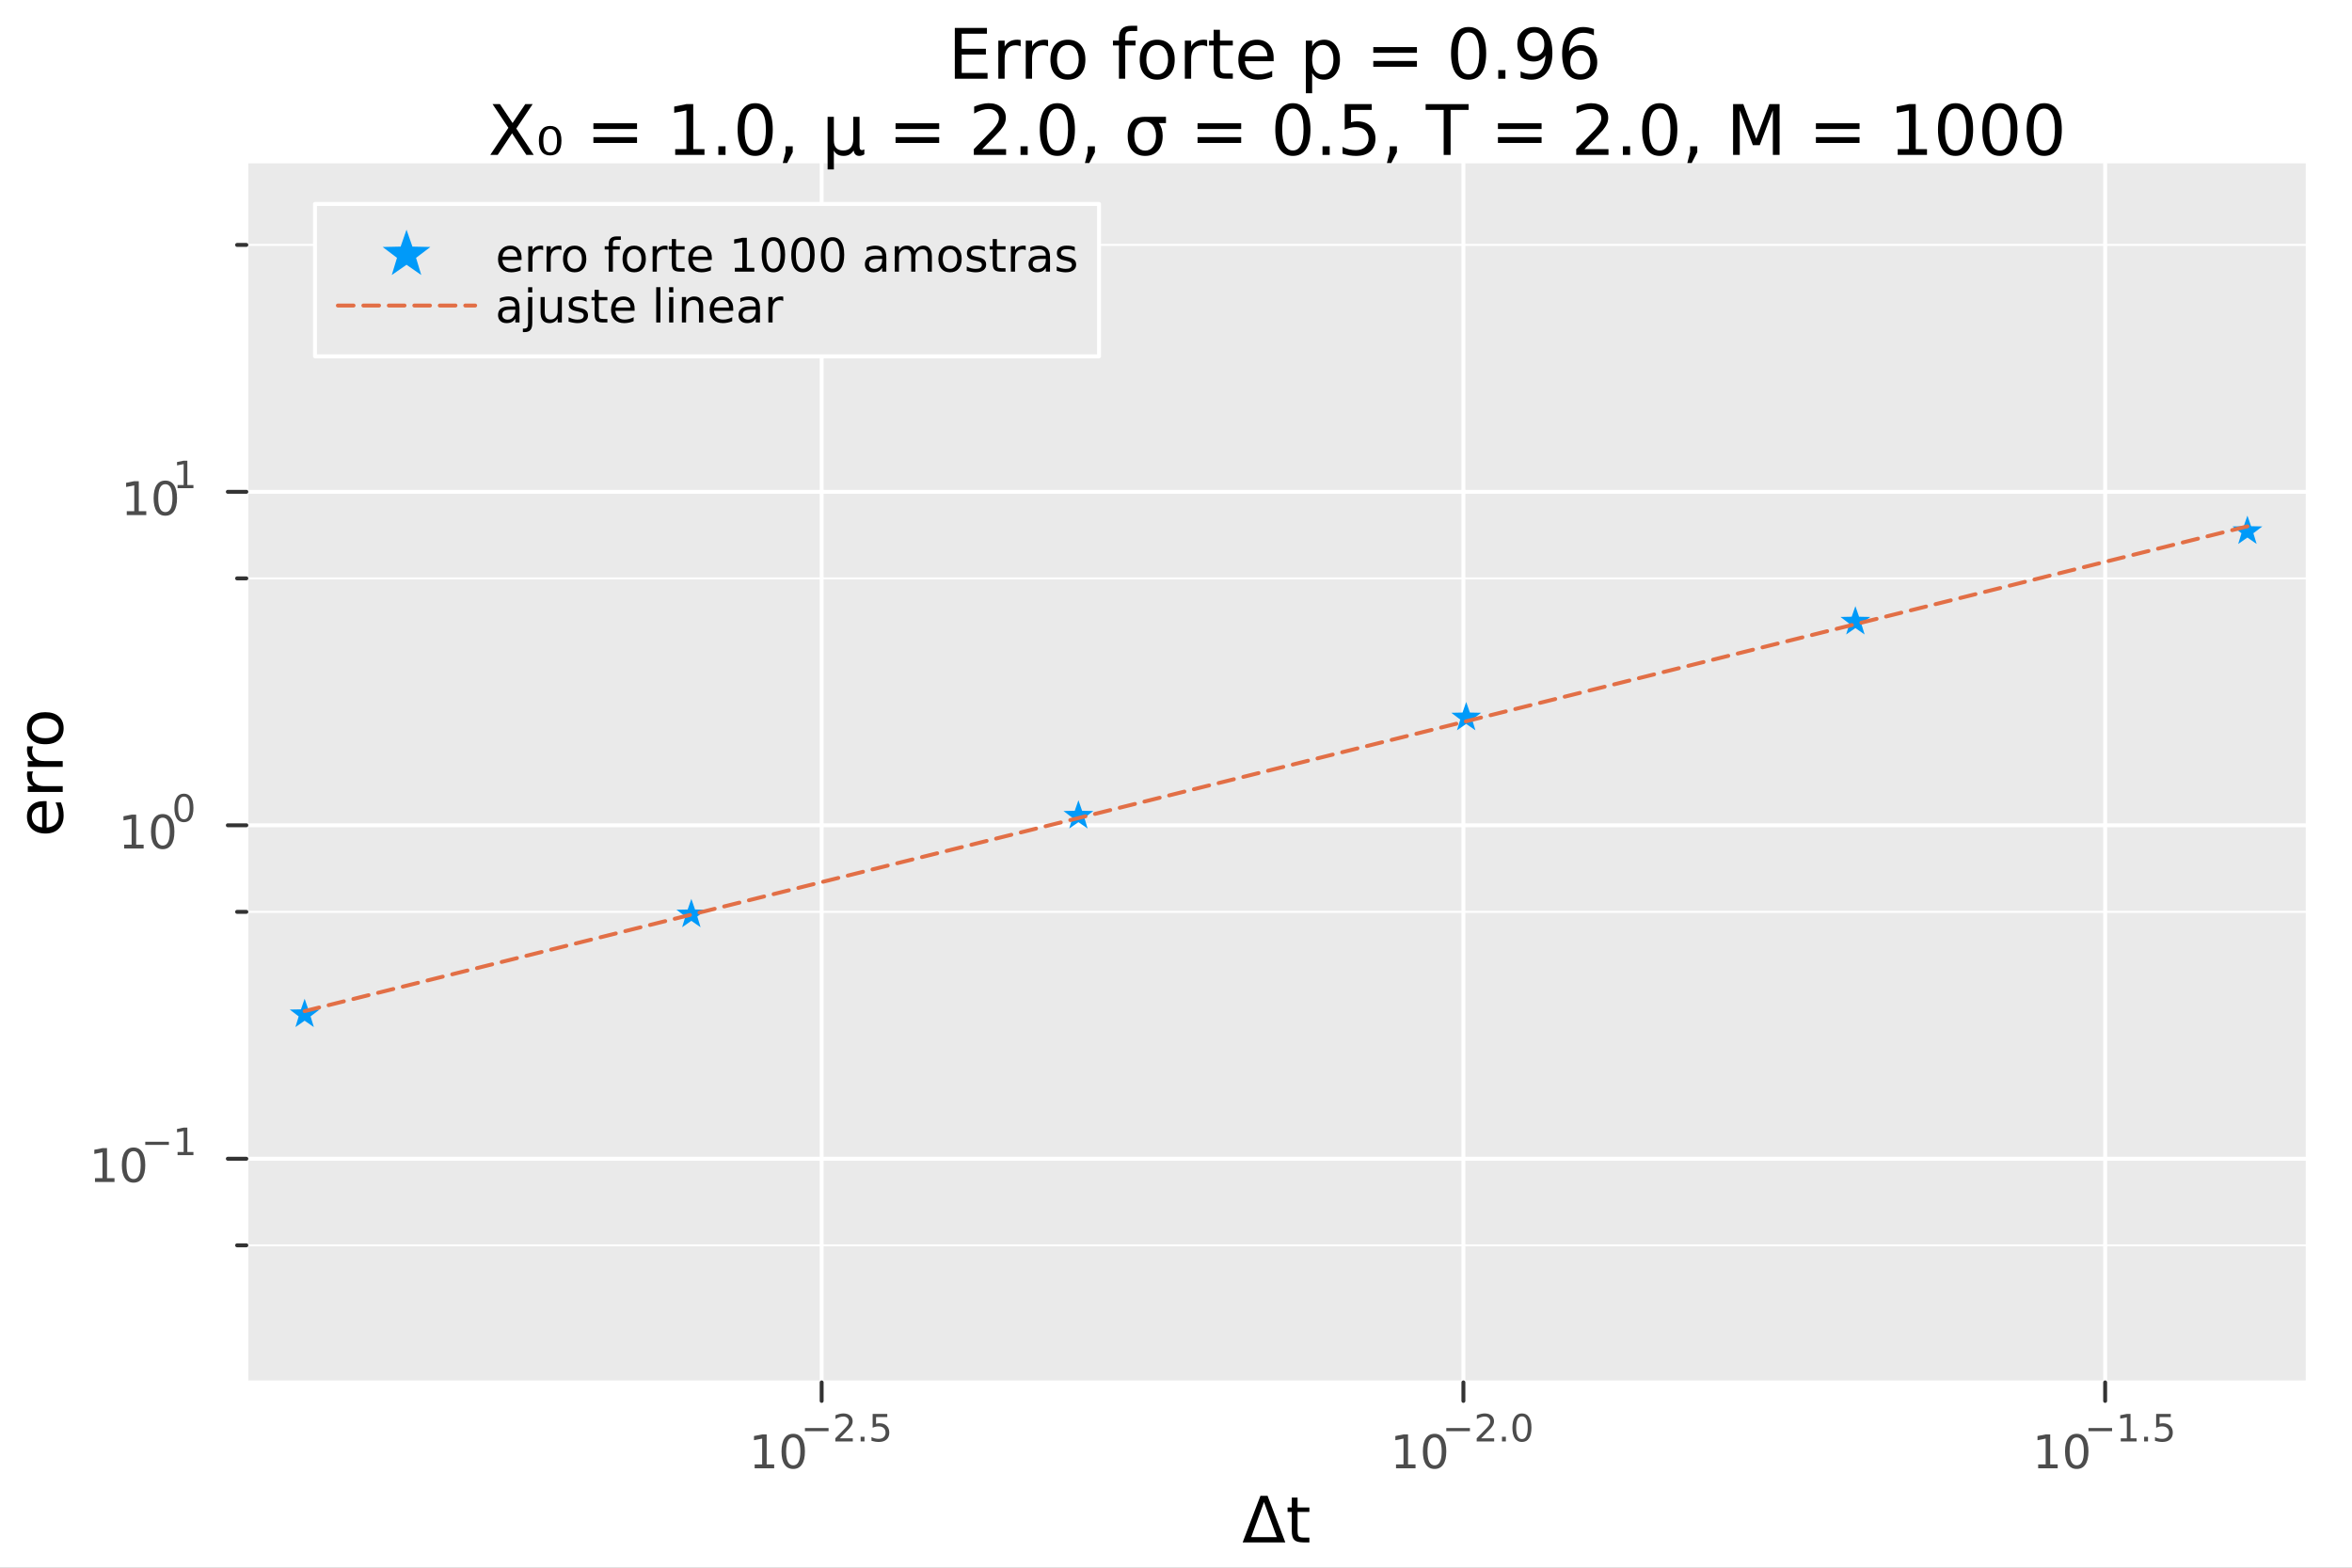 <?xml version="1.0" encoding="utf-8"?>
<svg xmlns="http://www.w3.org/2000/svg" xmlns:xlink="http://www.w3.org/1999/xlink" width="600" height="400" viewBox="0 0 2400 1600">
<rect x="0" y="0" width="2400" height="1600" fill="#808080" stroke="none"/>
<defs>
  <clipPath id="clip940">
    <rect x="0" y="0" width="2400" height="1600"/>
  </clipPath>
</defs>
<path clip-path="url(#clip940)" d="M0 1600 L2400 1600 L2400 0 L0 0  Z" fill="#ffffff" fill-rule="evenodd" fill-opacity="1"/>
<defs>
  <clipPath id="clip941">
    <rect x="480" y="0" width="1681" height="1600"/>
  </clipPath>
</defs>
<path clip-path="url(#clip940)" d="M251.372 1410.9 L2352.76 1410.9 L2352.76 166.672 L251.372 166.672  Z" fill="#eaeaea" fill-rule="evenodd" fill-opacity="1"/>
<defs>
  <clipPath id="clip942">
    <rect x="251" y="166" width="2102" height="1245"/>
  </clipPath>
</defs>
<polyline clip-path="url(#clip942)" style="stroke:#ffffff; stroke-linecap:round; stroke-linejoin:round; stroke-width:4; stroke-opacity:1; fill:none" points="838.418,1410.9 838.418,166.672 "/>
<polyline clip-path="url(#clip942)" style="stroke:#ffffff; stroke-linecap:round; stroke-linejoin:round; stroke-width:4; stroke-opacity:1; fill:none" points="1493.27,1410.9 1493.27,166.672 "/>
<polyline clip-path="url(#clip942)" style="stroke:#ffffff; stroke-linecap:round; stroke-linejoin:round; stroke-width:4; stroke-opacity:1; fill:none" points="2148.12,1410.9 2148.12,166.672 "/>
<polyline clip-path="url(#clip940)" style="stroke:#ffffff; stroke-linecap:round; stroke-linejoin:round; stroke-width:4; stroke-opacity:1; fill:none" points="251.372,1410.9 2352.76,1410.9 "/>
<polyline clip-path="url(#clip940)" style="stroke:#333333; stroke-linecap:round; stroke-linejoin:round; stroke-width:4; stroke-opacity:1; fill:none" points="838.418,1410.9 838.418,1429.79 "/>
<polyline clip-path="url(#clip940)" style="stroke:#333333; stroke-linecap:round; stroke-linejoin:round; stroke-width:4; stroke-opacity:1; fill:none" points="1493.27,1410.9 1493.27,1429.79 "/>
<polyline clip-path="url(#clip940)" style="stroke:#333333; stroke-linecap:round; stroke-linejoin:round; stroke-width:4; stroke-opacity:1; fill:none" points="2148.12,1410.9 2148.12,1429.79 "/>
<path clip-path="url(#clip940)" d="M770.065 1494.62 L777.703 1494.62 L777.703 1468.26 L769.393 1469.92 L769.393 1465.66 L777.657 1464 L782.333 1464 L782.333 1494.62 L789.972 1494.62 L789.972 1498.56 L770.065 1498.56 L770.065 1494.62 Z" fill="#4c4c4c" fill-rule="nonzero" fill-opacity="1" /><path clip-path="url(#clip940)" d="M809.416 1467.08 Q805.805 1467.08 803.976 1470.64 Q802.171 1474.18 802.171 1481.31 Q802.171 1488.42 803.976 1491.98 Q805.805 1495.52 809.416 1495.52 Q813.05 1495.52 814.856 1491.98 Q816.685 1488.42 816.685 1481.31 Q816.685 1474.18 814.856 1470.64 Q813.05 1467.08 809.416 1467.08 M809.416 1463.37 Q815.226 1463.37 818.282 1467.98 Q821.361 1472.56 821.361 1481.31 Q821.361 1490.04 818.282 1494.64 Q815.226 1499.23 809.416 1499.23 Q803.606 1499.23 800.527 1494.64 Q797.472 1490.04 797.472 1481.31 Q797.472 1472.56 800.527 1467.98 Q803.606 1463.37 809.416 1463.37 Z" fill="#4c4c4c" fill-rule="nonzero" fill-opacity="1" /><path clip-path="url(#clip940)" d="M821.361 1457.47 L845.472 1457.47 L845.472 1460.67 L821.361 1460.67 L821.361 1457.47 Z" fill="#4c4c4c" fill-rule="nonzero" fill-opacity="1" /><path clip-path="url(#clip940)" d="M856.945 1467.95 L870.204 1467.95 L870.204 1471.15 L852.375 1471.15 L852.375 1467.95 Q854.537 1465.71 858.261 1461.95 Q862.004 1458.17 862.963 1457.08 Q864.788 1455.03 865.502 1453.62 Q866.236 1452.19 866.236 1450.82 Q866.236 1448.58 864.656 1447.17 Q863.095 1445.76 860.575 1445.76 Q858.788 1445.76 856.794 1446.38 Q854.82 1447 852.563 1448.26 L852.563 1444.42 Q854.857 1443.5 856.851 1443.03 Q858.844 1442.56 860.5 1442.56 Q864.863 1442.56 867.458 1444.74 Q870.054 1446.92 870.054 1450.57 Q870.054 1452.3 869.396 1453.86 Q868.756 1455.4 867.045 1457.51 Q866.574 1458.06 864.054 1460.67 Q861.534 1463.27 856.945 1467.95 Z" fill="#4c4c4c" fill-rule="nonzero" fill-opacity="1" /><path clip-path="url(#clip940)" d="M878.179 1466.37 L882.147 1466.37 L882.147 1471.15 L878.179 1471.15 L878.179 1466.37 Z" fill="#4c4c4c" fill-rule="nonzero" fill-opacity="1" /><path clip-path="url(#clip940)" d="M890.46 1443.07 L905.375 1443.07 L905.375 1446.26 L893.94 1446.26 L893.94 1453.15 Q894.767 1452.87 895.595 1452.73 Q896.422 1452.58 897.25 1452.58 Q901.952 1452.58 904.698 1455.16 Q907.444 1457.74 907.444 1462.14 Q907.444 1466.67 904.623 1469.19 Q901.801 1471.69 896.667 1471.69 Q894.899 1471.69 893.056 1471.39 Q891.231 1471.09 889.275 1470.49 L889.275 1466.67 Q890.968 1467.59 892.774 1468.04 Q894.579 1468.49 896.592 1468.49 Q899.845 1468.49 901.745 1466.78 Q903.645 1465.07 903.645 1462.14 Q903.645 1459.2 901.745 1457.49 Q899.845 1455.78 896.592 1455.78 Q895.068 1455.78 893.545 1456.12 Q892.04 1456.46 890.46 1457.17 L890.46 1443.07 Z" fill="#4c4c4c" fill-rule="nonzero" fill-opacity="1" /><path clip-path="url(#clip940)" d="M1424.51 1494.62 L1432.15 1494.62 L1432.15 1468.26 L1423.84 1469.92 L1423.84 1465.66 L1432.11 1464 L1436.78 1464 L1436.78 1494.62 L1444.42 1494.62 L1444.42 1498.56 L1424.51 1498.56 L1424.51 1494.62 Z" fill="#4c4c4c" fill-rule="nonzero" fill-opacity="1" /><path clip-path="url(#clip940)" d="M1463.86 1467.08 Q1460.25 1467.08 1458.42 1470.64 Q1456.62 1474.18 1456.62 1481.31 Q1456.62 1488.42 1458.42 1491.98 Q1460.25 1495.52 1463.86 1495.52 Q1467.5 1495.52 1469.3 1491.98 Q1471.13 1488.42 1471.13 1481.31 Q1471.13 1474.18 1469.3 1470.64 Q1467.5 1467.08 1463.86 1467.08 M1463.86 1463.37 Q1469.67 1463.37 1472.73 1467.98 Q1475.81 1472.56 1475.81 1481.31 Q1475.81 1490.04 1472.73 1494.64 Q1469.67 1499.23 1463.86 1499.23 Q1458.05 1499.23 1454.98 1494.64 Q1451.92 1490.04 1451.92 1481.31 Q1451.92 1472.56 1454.98 1467.98 Q1458.05 1463.37 1463.86 1463.37 Z" fill="#4c4c4c" fill-rule="nonzero" fill-opacity="1" /><path clip-path="url(#clip940)" d="M1475.81 1457.47 L1499.92 1457.47 L1499.92 1460.67 L1475.81 1460.67 L1475.81 1457.47 Z" fill="#4c4c4c" fill-rule="nonzero" fill-opacity="1" /><path clip-path="url(#clip940)" d="M1511.39 1467.95 L1524.65 1467.95 L1524.65 1471.15 L1506.82 1471.15 L1506.82 1467.95 Q1508.99 1465.71 1512.71 1461.95 Q1516.45 1458.17 1517.41 1457.08 Q1519.24 1455.03 1519.95 1453.62 Q1520.68 1452.19 1520.68 1450.82 Q1520.68 1448.58 1519.1 1447.17 Q1517.54 1445.76 1515.02 1445.76 Q1513.24 1445.76 1511.24 1446.38 Q1509.27 1447 1507.01 1448.26 L1507.01 1444.42 Q1509.31 1443.5 1511.3 1443.03 Q1513.29 1442.56 1514.95 1442.56 Q1519.31 1442.56 1521.91 1444.74 Q1524.5 1446.92 1524.5 1450.57 Q1524.5 1452.3 1523.84 1453.86 Q1523.2 1455.4 1521.49 1457.51 Q1521.02 1458.06 1518.5 1460.67 Q1515.98 1463.27 1511.39 1467.95 Z" fill="#4c4c4c" fill-rule="nonzero" fill-opacity="1" /><path clip-path="url(#clip940)" d="M1532.63 1466.37 L1536.6 1466.37 L1536.6 1471.15 L1532.63 1471.15 L1532.63 1466.37 Z" fill="#4c4c4c" fill-rule="nonzero" fill-opacity="1" /><path clip-path="url(#clip940)" d="M1553 1445.57 Q1550.06 1445.57 1548.58 1448.46 Q1547.11 1451.34 1547.11 1457.13 Q1547.11 1462.91 1548.58 1465.8 Q1550.06 1468.68 1553 1468.68 Q1555.95 1468.68 1557.42 1465.8 Q1558.9 1462.91 1558.9 1457.13 Q1558.9 1451.34 1557.42 1448.46 Q1555.95 1445.57 1553 1445.57 M1553 1442.56 Q1557.72 1442.56 1560.2 1446.3 Q1562.7 1450.03 1562.7 1457.13 Q1562.7 1464.22 1560.2 1467.97 Q1557.72 1471.69 1553 1471.69 Q1548.27 1471.69 1545.77 1467.97 Q1543.29 1464.22 1543.29 1457.13 Q1543.29 1450.03 1545.77 1446.3 Q1548.27 1442.56 1553 1442.56 Z" fill="#4c4c4c" fill-rule="nonzero" fill-opacity="1" /><path clip-path="url(#clip940)" d="M2079.77 1494.62 L2087.41 1494.62 L2087.41 1468.26 L2079.1 1469.92 L2079.1 1465.66 L2087.36 1464 L2092.04 1464 L2092.04 1494.62 L2099.68 1494.62 L2099.68 1498.56 L2079.77 1498.56 L2079.77 1494.62 Z" fill="#4c4c4c" fill-rule="nonzero" fill-opacity="1" /><path clip-path="url(#clip940)" d="M2119.12 1467.08 Q2115.51 1467.08 2113.68 1470.64 Q2111.88 1474.18 2111.88 1481.31 Q2111.88 1488.42 2113.68 1491.98 Q2115.51 1495.52 2119.12 1495.52 Q2122.76 1495.52 2124.56 1491.98 Q2126.39 1488.42 2126.39 1481.31 Q2126.39 1474.18 2124.56 1470.64 Q2122.76 1467.08 2119.12 1467.08 M2119.12 1463.37 Q2124.93 1463.37 2127.99 1467.98 Q2131.07 1472.56 2131.07 1481.31 Q2131.07 1490.04 2127.99 1494.64 Q2124.93 1499.23 2119.12 1499.23 Q2113.31 1499.23 2110.23 1494.64 Q2107.18 1490.04 2107.18 1481.31 Q2107.18 1472.56 2110.23 1467.98 Q2113.31 1463.37 2119.12 1463.37 Z" fill="#4c4c4c" fill-rule="nonzero" fill-opacity="1" /><path clip-path="url(#clip940)" d="M2131.07 1457.47 L2155.18 1457.47 L2155.18 1460.67 L2131.07 1460.67 L2131.07 1457.47 Z" fill="#4c4c4c" fill-rule="nonzero" fill-opacity="1" /><path clip-path="url(#clip940)" d="M2164.04 1467.95 L2170.24 1467.95 L2170.24 1446.53 L2163.49 1447.88 L2163.49 1444.42 L2170.2 1443.07 L2174 1443.07 L2174 1467.95 L2180.21 1467.95 L2180.21 1471.15 L2164.04 1471.15 L2164.04 1467.95 Z" fill="#4c4c4c" fill-rule="nonzero" fill-opacity="1" /><path clip-path="url(#clip940)" d="M2187.88 1466.37 L2191.85 1466.37 L2191.85 1471.15 L2187.88 1471.15 L2187.88 1466.37 Z" fill="#4c4c4c" fill-rule="nonzero" fill-opacity="1" /><path clip-path="url(#clip940)" d="M2200.16 1443.07 L2215.08 1443.07 L2215.08 1446.26 L2203.64 1446.26 L2203.64 1453.15 Q2204.47 1452.87 2205.3 1452.73 Q2206.13 1452.58 2206.95 1452.58 Q2211.66 1452.58 2214.4 1455.16 Q2217.15 1457.74 2217.15 1462.14 Q2217.15 1466.67 2214.33 1469.19 Q2211.51 1471.69 2206.37 1471.69 Q2204.6 1471.69 2202.76 1471.39 Q2200.94 1471.09 2198.98 1470.49 L2198.98 1466.67 Q2200.67 1467.59 2202.48 1468.04 Q2204.28 1468.49 2206.3 1468.49 Q2209.55 1468.49 2211.45 1466.78 Q2213.35 1465.07 2213.35 1462.14 Q2213.35 1459.2 2211.45 1457.49 Q2209.55 1455.78 2206.3 1455.78 Q2204.77 1455.78 2203.25 1456.12 Q2201.74 1456.46 2200.16 1457.17 L2200.16 1443.07 Z" fill="#4c4c4c" fill-rule="nonzero" fill-opacity="1" /><path clip-path="url(#clip940)" d="M1289.79 1533 L1276.74 1568.84 L1302.88 1568.84 L1289.79 1533 M1268.02 1574.19 L1286.17 1526.67 L1293.45 1526.67 L1311.56 1574.19 L1268.02 1574.19 Z" fill="#000000" fill-rule="nonzero" fill-opacity="1" /><path clip-path="url(#clip940)" d="M1324.04 1528.42 L1324.04 1538.54 L1336.1 1538.54 L1336.1 1543.09 L1324.04 1543.09 L1324.04 1562.44 Q1324.04 1566.8 1325.22 1568.04 Q1326.43 1569.28 1330.09 1569.28 L1336.1 1569.28 L1336.1 1574.19 L1330.09 1574.19 Q1323.31 1574.19 1320.73 1571.67 Q1318.15 1569.12 1318.15 1562.44 L1318.15 1543.09 L1313.86 1543.09 L1313.86 1538.54 L1318.15 1538.54 L1318.15 1528.42 L1324.04 1528.42 Z" fill="#000000" fill-rule="nonzero" fill-opacity="1" /><polyline clip-path="url(#clip942)" style="stroke:#ffffff; stroke-linecap:round; stroke-linejoin:round; stroke-width:4; stroke-opacity:1; fill:none" points="251.372,1182.63 2352.76,1182.63 "/>
<polyline clip-path="url(#clip942)" style="stroke:#ffffff; stroke-linecap:round; stroke-linejoin:round; stroke-width:4; stroke-opacity:1; fill:none" points="251.372,842.288 2352.76,842.288 "/>
<polyline clip-path="url(#clip942)" style="stroke:#ffffff; stroke-linecap:round; stroke-linejoin:round; stroke-width:4; stroke-opacity:1; fill:none" points="251.372,501.941 2352.76,501.941 "/>
<polyline clip-path="url(#clip942)" style="stroke:#ffffff; stroke-linecap:round; stroke-linejoin:round; stroke-width:2; stroke-opacity:1; fill:none" points="251.372,1271 2352.76,1271 "/>
<polyline clip-path="url(#clip942)" style="stroke:#ffffff; stroke-linecap:round; stroke-linejoin:round; stroke-width:2; stroke-opacity:1; fill:none" points="251.372,930.654 2352.76,930.654 "/>
<polyline clip-path="url(#clip942)" style="stroke:#ffffff; stroke-linecap:round; stroke-linejoin:round; stroke-width:2; stroke-opacity:1; fill:none" points="251.372,590.308 2352.76,590.308 "/>
<polyline clip-path="url(#clip942)" style="stroke:#ffffff; stroke-linecap:round; stroke-linejoin:round; stroke-width:2; stroke-opacity:1; fill:none" points="251.372,249.962 2352.76,249.962 "/>
<polyline clip-path="url(#clip940)" style="stroke:#ffffff; stroke-linecap:round; stroke-linejoin:round; stroke-width:4; stroke-opacity:1; fill:none" points="251.372,1410.9 251.372,166.672 "/>
<polyline clip-path="url(#clip940)" style="stroke:#333333; stroke-linecap:round; stroke-linejoin:round; stroke-width:4; stroke-opacity:1; fill:none" points="251.372,1182.63 232.475,1182.63 "/>
<polyline clip-path="url(#clip940)" style="stroke:#333333; stroke-linecap:round; stroke-linejoin:round; stroke-width:4; stroke-opacity:1; fill:none" points="251.372,842.288 232.475,842.288 "/>
<polyline clip-path="url(#clip940)" style="stroke:#333333; stroke-linecap:round; stroke-linejoin:round; stroke-width:4; stroke-opacity:1; fill:none" points="251.372,501.941 232.475,501.941 "/>
<polyline clip-path="url(#clip940)" style="stroke:#333333; stroke-linecap:round; stroke-linejoin:round; stroke-width:4; stroke-opacity:1; fill:none" points="251.372,1271 241.923,1271 "/>
<polyline clip-path="url(#clip940)" style="stroke:#333333; stroke-linecap:round; stroke-linejoin:round; stroke-width:4; stroke-opacity:1; fill:none" points="251.372,930.654 241.923,930.654 "/>
<polyline clip-path="url(#clip940)" style="stroke:#333333; stroke-linecap:round; stroke-linejoin:round; stroke-width:4; stroke-opacity:1; fill:none" points="251.372,590.308 241.923,590.308 "/>
<polyline clip-path="url(#clip940)" style="stroke:#333333; stroke-linecap:round; stroke-linejoin:round; stroke-width:4; stroke-opacity:1; fill:none" points="251.372,249.962 241.923,249.962 "/>
<path clip-path="url(#clip940)" d="M96.931 1202.43 L104.57 1202.43 L104.57 1176.06 L96.26 1177.73 L96.26 1173.47 L104.524 1171.8 L109.2 1171.8 L109.2 1202.43 L116.839 1202.43 L116.839 1206.36 L96.931 1206.36 L96.931 1202.43 Z" fill="#4c4c4c" fill-rule="nonzero" fill-opacity="1" /><path clip-path="url(#clip940)" d="M136.283 1174.88 Q132.672 1174.88 130.843 1178.45 Q129.038 1181.99 129.038 1189.12 Q129.038 1196.22 130.843 1199.79 Q132.672 1203.33 136.283 1203.33 Q139.917 1203.33 141.723 1199.79 Q143.552 1196.22 143.552 1189.12 Q143.552 1181.99 141.723 1178.45 Q139.917 1174.88 136.283 1174.88 M136.283 1171.18 Q142.093 1171.18 145.149 1175.78 Q148.227 1180.37 148.227 1189.12 Q148.227 1197.84 145.149 1202.45 Q142.093 1207.03 136.283 1207.03 Q130.473 1207.03 127.394 1202.45 Q124.339 1197.84 124.339 1189.12 Q124.339 1180.37 127.394 1175.78 Q130.473 1171.18 136.283 1171.18 Z" fill="#4c4c4c" fill-rule="nonzero" fill-opacity="1" /><path clip-path="url(#clip940)" d="M148.227 1165.28 L172.339 1165.28 L172.339 1168.48 L148.227 1168.48 L148.227 1165.28 Z" fill="#4c4c4c" fill-rule="nonzero" fill-opacity="1" /><path clip-path="url(#clip940)" d="M181.197 1175.75 L187.404 1175.75 L187.404 1154.33 L180.652 1155.69 L180.652 1152.23 L187.366 1150.87 L191.166 1150.87 L191.166 1175.75 L197.372 1175.75 L197.372 1178.95 L181.197 1178.95 L181.197 1175.75 Z" fill="#4c4c4c" fill-rule="nonzero" fill-opacity="1" /><path clip-path="url(#clip940)" d="M126.667 862.08 L134.305 862.08 L134.305 835.714 L125.995 837.381 L125.995 833.122 L134.259 831.455 L138.935 831.455 L138.935 862.08 L146.574 862.08 L146.574 866.015 L126.667 866.015 L126.667 862.08 Z" fill="#4c4c4c" fill-rule="nonzero" fill-opacity="1" /><path clip-path="url(#clip940)" d="M166.018 834.534 Q162.407 834.534 160.578 838.099 Q158.773 841.64 158.773 848.77 Q158.773 855.876 160.578 859.441 Q162.407 862.983 166.018 862.983 Q169.652 862.983 171.458 859.441 Q173.287 855.876 173.287 848.77 Q173.287 841.64 171.458 838.099 Q169.652 834.534 166.018 834.534 M166.018 830.83 Q171.828 830.83 174.884 835.437 Q177.963 840.02 177.963 848.77 Q177.963 857.497 174.884 862.103 Q171.828 866.687 166.018 866.687 Q160.208 866.687 157.129 862.103 Q154.074 857.497 154.074 848.77 Q154.074 840.02 157.129 835.437 Q160.208 830.83 166.018 830.83 Z" fill="#4c4c4c" fill-rule="nonzero" fill-opacity="1" /><path clip-path="url(#clip940)" d="M187.667 813.026 Q184.733 813.026 183.248 815.923 Q181.781 818.8 181.781 824.593 Q181.781 830.367 183.248 833.263 Q184.733 836.141 187.667 836.141 Q190.62 836.141 192.087 833.263 Q193.573 830.367 193.573 824.593 Q193.573 818.8 192.087 815.923 Q190.62 813.026 187.667 813.026 M187.667 810.017 Q192.388 810.017 194.871 813.76 Q197.372 817.484 197.372 824.593 Q197.372 831.684 194.871 835.426 Q192.388 839.15 187.667 839.15 Q182.947 839.15 180.445 835.426 Q177.963 831.684 177.963 824.593 Q177.963 817.484 180.445 813.76 Q182.947 810.017 187.667 810.017 Z" fill="#4c4c4c" fill-rule="nonzero" fill-opacity="1" /><path clip-path="url(#clip940)" d="M129.356 521.734 L136.995 521.734 L136.995 495.368 L128.685 497.035 L128.685 492.776 L136.949 491.109 L141.624 491.109 L141.624 521.734 L149.263 521.734 L149.263 525.669 L129.356 525.669 L129.356 521.734 Z" fill="#4c4c4c" fill-rule="nonzero" fill-opacity="1" /><path clip-path="url(#clip940)" d="M168.708 494.188 Q165.097 494.188 163.268 497.752 Q161.462 501.294 161.462 508.424 Q161.462 515.53 163.268 519.095 Q165.097 522.636 168.708 522.636 Q172.342 522.636 174.147 519.095 Q175.976 515.53 175.976 508.424 Q175.976 501.294 174.147 497.752 Q172.342 494.188 168.708 494.188 M168.708 490.484 Q174.518 490.484 177.573 495.09 Q180.652 499.674 180.652 508.424 Q180.652 517.15 177.573 521.757 Q174.518 526.34 168.708 526.34 Q162.898 526.34 159.819 521.757 Q156.763 517.15 156.763 508.424 Q156.763 499.674 159.819 495.09 Q162.898 490.484 168.708 490.484 Z" fill="#4c4c4c" fill-rule="nonzero" fill-opacity="1" /><path clip-path="url(#clip940)" d="M181.197 495.061 L187.404 495.061 L187.404 473.639 L180.652 474.993 L180.652 471.533 L187.366 470.178 L191.166 470.178 L191.166 495.061 L197.372 495.061 L197.372 498.258 L181.197 498.258 L181.197 495.061 Z" fill="#4c4c4c" fill-rule="nonzero" fill-opacity="1" /><path clip-path="url(#clip940)" d="M44.716 817.669 L47.581 817.669 L47.581 844.596 Q53.628 844.214 56.811 840.967 Q59.962 837.689 59.962 831.864 Q59.962 828.49 59.134 825.339 Q58.307 822.157 56.652 819.037 L62.19 819.037 Q63.527 822.188 64.227 825.499 Q64.927 828.809 64.927 832.214 Q64.927 840.744 59.962 845.742 Q54.997 850.707 46.53 850.707 Q37.777 850.707 32.653 845.996 Q27.497 841.254 27.497 833.233 Q27.497 826.04 32.144 821.87 Q36.759 817.669 44.716 817.669 M42.997 823.525 Q38.191 823.589 35.327 826.231 Q32.462 828.841 32.462 833.169 Q32.462 838.071 35.231 841.031 Q38 843.959 43.029 844.405 L42.997 823.525 Z" fill="#000000" fill-rule="nonzero" fill-opacity="1" /><path clip-path="url(#clip940)" d="M33.831 787.4 Q33.258 788.387 33.003 789.564 Q32.717 790.71 32.717 792.11 Q32.717 797.076 35.963 799.749 Q39.178 802.391 45.225 802.391 L64.004 802.391 L64.004 808.279 L28.356 808.279 L28.356 802.391 L33.894 802.391 Q30.648 800.545 29.088 797.585 Q27.497 794.625 27.497 790.392 Q27.497 789.787 27.592 789.055 Q27.656 788.323 27.815 787.432 L33.831 787.4 Z" fill="#000000" fill-rule="nonzero" fill-opacity="1" /><path clip-path="url(#clip940)" d="M33.831 761.746 Q33.258 762.733 33.003 763.91 Q32.717 765.056 32.717 766.457 Q32.717 771.422 35.963 774.096 Q39.178 776.737 45.225 776.737 L64.004 776.737 L64.004 782.626 L28.356 782.626 L28.356 776.737 L33.894 776.737 Q30.648 774.891 29.088 771.931 Q27.497 768.971 27.497 764.738 Q27.497 764.133 27.592 763.401 Q27.656 762.669 27.815 761.778 L33.831 761.746 Z" fill="#000000" fill-rule="nonzero" fill-opacity="1" /><path clip-path="url(#clip940)" d="M32.462 743.222 Q32.462 747.932 36.154 750.67 Q39.815 753.407 46.212 753.407 Q52.609 753.407 56.302 750.702 Q59.962 747.964 59.962 743.222 Q59.962 738.543 56.27 735.806 Q52.578 733.069 46.212 733.069 Q39.878 733.069 36.186 735.806 Q32.462 738.543 32.462 743.222 M27.497 743.222 Q27.497 735.583 32.462 731.222 Q37.427 726.862 46.212 726.862 Q54.965 726.862 59.962 731.222 Q64.927 735.583 64.927 743.222 Q64.927 750.893 59.962 755.253 Q54.965 759.582 46.212 759.582 Q37.427 759.582 32.462 755.253 Q27.497 750.893 27.497 743.222 Z" fill="#000000" fill-rule="nonzero" fill-opacity="1" /><path clip-path="url(#clip940)" d="M974.305 28.512 L1007.08 28.512 L1007.08 34.415 L981.319 34.415 L981.319 49.762 L1006.01 49.762 L1006.01 55.665 L981.319 55.665 L981.319 74.449 L1007.71 74.449 L1007.71 80.352 L974.305 80.352 L974.305 28.512 Z" fill="#000000" fill-rule="nonzero" fill-opacity="1" /><path clip-path="url(#clip940)" d="M1041.49 47.435 Q1040.42 46.81 1039.13 46.533 Q1037.88 46.22 1036.35 46.22 Q1030.94 46.22 1028.02 49.762 Q1025.14 53.269 1025.14 59.866 L1025.14 80.352 L1018.71 80.352 L1018.71 41.463 L1025.14 41.463 L1025.14 47.505 Q1027.15 43.963 1030.38 42.262 Q1033.61 40.526 1038.23 40.526 Q1038.89 40.526 1039.69 40.63 Q1040.49 40.699 1041.46 40.873 L1041.49 47.435 Z" fill="#000000" fill-rule="nonzero" fill-opacity="1" /><path clip-path="url(#clip940)" d="M1069.48 47.435 Q1068.4 46.81 1067.12 46.533 Q1065.87 46.22 1064.34 46.22 Q1058.92 46.22 1056.01 49.762 Q1053.12 53.269 1053.12 59.866 L1053.12 80.352 L1046.7 80.352 L1046.7 41.463 L1053.12 41.463 L1053.12 47.505 Q1055.14 43.963 1058.37 42.262 Q1061.6 40.526 1066.21 40.526 Q1066.87 40.526 1067.67 40.63 Q1068.47 40.699 1069.44 40.873 L1069.48 47.435 Z" fill="#000000" fill-rule="nonzero" fill-opacity="1" /><path clip-path="url(#clip940)" d="M1089.69 45.943 Q1084.55 45.943 1081.56 49.97 Q1078.58 53.963 1078.58 60.942 Q1078.58 67.921 1081.53 71.949 Q1084.51 75.942 1089.69 75.942 Q1094.79 75.942 1097.78 71.915 Q1100.76 67.887 1100.76 60.942 Q1100.76 54.033 1097.78 50.005 Q1094.79 45.943 1089.69 45.943 M1089.69 40.526 Q1098.02 40.526 1102.78 45.943 Q1107.53 51.359 1107.53 60.942 Q1107.53 70.491 1102.78 75.942 Q1098.02 81.359 1089.69 81.359 Q1081.32 81.359 1076.56 75.942 Q1071.84 70.491 1071.84 60.942 Q1071.84 51.359 1076.56 45.943 Q1081.32 40.526 1089.69 40.526 Z" fill="#000000" fill-rule="nonzero" fill-opacity="1" /><path clip-path="url(#clip940)" d="M1160.42 26.325 L1160.42 31.637 L1154.3 31.637 Q1150.87 31.637 1149.51 33.026 Q1148.19 34.415 1148.19 38.026 L1148.19 41.463 L1158.71 41.463 L1158.71 46.429 L1148.19 46.429 L1148.19 80.352 L1141.77 80.352 L1141.77 46.429 L1135.66 46.429 L1135.66 41.463 L1141.77 41.463 L1141.77 38.755 Q1141.77 32.262 1144.79 29.311 Q1147.81 26.325 1154.37 26.325 L1160.42 26.325 Z" fill="#000000" fill-rule="nonzero" fill-opacity="1" /><path clip-path="url(#clip940)" d="M1180.83 45.943 Q1175.69 45.943 1172.71 49.97 Q1169.72 53.963 1169.72 60.942 Q1169.72 67.921 1172.67 71.949 Q1175.66 75.942 1180.83 75.942 Q1185.94 75.942 1188.92 71.915 Q1191.91 67.887 1191.91 60.942 Q1191.91 54.033 1188.92 50.005 Q1185.94 45.943 1180.83 45.943 M1180.83 40.526 Q1189.17 40.526 1193.92 45.943 Q1198.68 51.359 1198.68 60.942 Q1198.68 70.491 1193.92 75.942 Q1189.17 81.359 1180.83 81.359 Q1172.46 81.359 1167.71 75.942 Q1162.98 70.491 1162.98 60.942 Q1162.98 51.359 1167.71 45.943 Q1172.46 40.526 1180.83 40.526 Z" fill="#000000" fill-rule="nonzero" fill-opacity="1" /><path clip-path="url(#clip940)" d="M1231.8 47.435 Q1230.73 46.81 1229.44 46.533 Q1228.19 46.22 1226.67 46.22 Q1221.25 46.22 1218.33 49.762 Q1215.45 53.269 1215.45 59.866 L1215.45 80.352 L1209.03 80.352 L1209.03 41.463 L1215.45 41.463 L1215.45 47.505 Q1217.46 43.963 1220.69 42.262 Q1223.92 40.526 1228.54 40.526 Q1229.2 40.526 1230 40.63 Q1230.8 40.699 1231.77 40.873 L1231.8 47.435 Z" fill="#000000" fill-rule="nonzero" fill-opacity="1" /><path clip-path="url(#clip940)" d="M1244.82 30.422 L1244.82 41.463 L1257.98 41.463 L1257.98 46.429 L1244.82 46.429 L1244.82 67.54 Q1244.82 72.296 1246.11 73.651 Q1247.43 75.005 1251.42 75.005 L1257.98 75.005 L1257.98 80.352 L1251.42 80.352 Q1244.03 80.352 1241.21 77.609 Q1238.4 74.831 1238.4 67.54 L1238.4 46.429 L1233.71 46.429 L1233.71 41.463 L1238.4 41.463 L1238.4 30.422 L1244.82 30.422 Z" fill="#000000" fill-rule="nonzero" fill-opacity="1" /><path clip-path="url(#clip940)" d="M1299.65 59.31 L1299.65 62.435 L1270.28 62.435 Q1270.69 69.033 1274.23 72.505 Q1277.81 75.942 1284.16 75.942 Q1287.85 75.942 1291.28 75.04 Q1294.76 74.137 1298.16 72.331 L1298.16 78.373 Q1294.72 79.831 1291.11 80.595 Q1287.5 81.359 1283.78 81.359 Q1274.48 81.359 1269.03 75.942 Q1263.61 70.526 1263.61 61.29 Q1263.61 51.741 1268.75 46.151 Q1273.92 40.526 1282.67 40.526 Q1290.52 40.526 1295.07 45.595 Q1299.65 50.63 1299.65 59.31 M1293.26 57.435 Q1293.19 52.192 1290.31 49.067 Q1287.46 45.943 1282.74 45.943 Q1277.39 45.943 1274.16 48.963 Q1270.97 51.984 1270.48 57.47 L1293.26 57.435 Z" fill="#000000" fill-rule="nonzero" fill-opacity="1" /><path clip-path="url(#clip940)" d="M1338.92 74.519 L1338.92 95.144 L1332.5 95.144 L1332.5 41.463 L1338.92 41.463 L1338.92 47.366 Q1340.94 43.894 1343.99 42.227 Q1347.08 40.526 1351.35 40.526 Q1358.44 40.526 1362.84 46.151 Q1367.29 51.776 1367.29 60.942 Q1367.29 70.109 1362.84 75.734 Q1358.44 81.359 1351.35 81.359 Q1347.08 81.359 1343.99 79.692 Q1340.94 77.991 1338.92 74.519 M1360.66 60.942 Q1360.66 53.894 1357.74 49.901 Q1354.86 45.873 1349.79 45.873 Q1344.72 45.873 1341.8 49.901 Q1338.92 53.894 1338.92 60.942 Q1338.92 67.991 1341.8 72.019 Q1344.72 76.012 1349.79 76.012 Q1354.86 76.012 1357.74 72.019 Q1360.66 67.991 1360.66 60.942 Z" fill="#000000" fill-rule="nonzero" fill-opacity="1" /><path clip-path="url(#clip940)" d="M1401.32 48.06 L1445.83 48.06 L1445.83 53.894 L1401.32 53.894 L1401.32 48.06 M1401.32 62.227 L1445.83 62.227 L1445.83 68.13 L1401.32 68.13 L1401.32 62.227 Z" fill="#000000" fill-rule="nonzero" fill-opacity="1" /><path clip-path="url(#clip940)" d="M1498.57 33.13 Q1493.16 33.13 1490.41 38.477 Q1487.71 43.79 1487.71 54.484 Q1487.71 65.144 1490.41 70.491 Q1493.16 75.803 1498.57 75.803 Q1504.02 75.803 1506.73 70.491 Q1509.48 65.144 1509.48 54.484 Q1509.48 43.79 1506.73 38.477 Q1504.02 33.13 1498.57 33.13 M1498.57 27.575 Q1507.29 27.575 1511.87 34.484 Q1516.49 41.359 1516.49 54.484 Q1516.49 67.574 1511.87 74.484 Q1507.29 81.359 1498.57 81.359 Q1489.86 81.359 1485.24 74.484 Q1480.66 67.574 1480.66 54.484 Q1480.66 41.359 1485.24 34.484 Q1489.86 27.575 1498.57 27.575 Z" fill="#000000" fill-rule="nonzero" fill-opacity="1" /><path clip-path="url(#clip940)" d="M1528.82 71.533 L1536.14 71.533 L1536.14 80.352 L1528.82 80.352 L1528.82 71.533 Z" fill="#000000" fill-rule="nonzero" fill-opacity="1" /><path clip-path="url(#clip940)" d="M1551.63 79.276 L1551.63 72.887 Q1554.27 74.137 1556.98 74.796 Q1559.68 75.456 1562.29 75.456 Q1569.23 75.456 1572.88 70.803 Q1576.56 66.116 1577.08 56.602 Q1575.07 59.588 1571.98 61.185 Q1568.89 62.783 1565.14 62.783 Q1557.36 62.783 1552.81 58.095 Q1548.3 53.373 1548.3 45.213 Q1548.3 37.227 1553.02 32.401 Q1557.74 27.575 1565.59 27.575 Q1574.58 27.575 1579.3 34.484 Q1584.06 41.359 1584.06 54.484 Q1584.06 66.741 1578.23 74.067 Q1572.43 81.359 1562.6 81.359 Q1559.96 81.359 1557.25 80.838 Q1554.55 80.317 1551.63 79.276 M1565.59 57.297 Q1570.31 57.297 1573.05 54.067 Q1575.83 50.838 1575.83 45.213 Q1575.83 39.623 1573.05 36.394 Q1570.31 33.13 1565.59 33.13 Q1560.86 33.13 1558.09 36.394 Q1555.34 39.623 1555.34 45.213 Q1555.34 50.838 1558.09 54.067 Q1560.86 57.297 1565.59 57.297 Z" fill="#000000" fill-rule="nonzero" fill-opacity="1" /><path clip-path="url(#clip940)" d="M1612.53 51.637 Q1607.81 51.637 1605.03 54.866 Q1602.29 58.095 1602.29 63.72 Q1602.29 69.31 1605.03 72.574 Q1607.81 75.803 1612.53 75.803 Q1617.25 75.803 1620 72.574 Q1622.77 69.31 1622.77 63.72 Q1622.77 58.095 1620 54.866 Q1617.25 51.637 1612.53 51.637 M1626.45 29.658 L1626.45 36.047 Q1623.82 34.797 1621.11 34.137 Q1618.43 33.477 1615.79 33.477 Q1608.85 33.477 1605.17 38.165 Q1601.52 42.852 1601 52.331 Q1603.05 49.31 1606.14 47.713 Q1609.23 46.081 1612.95 46.081 Q1620.76 46.081 1625.27 50.838 Q1629.82 55.56 1629.82 63.72 Q1629.82 71.706 1625.1 76.533 Q1620.38 81.359 1612.53 81.359 Q1603.54 81.359 1598.78 74.484 Q1594.02 67.574 1594.02 54.484 Q1594.02 42.193 1599.86 34.901 Q1605.69 27.575 1615.52 27.575 Q1618.16 27.575 1620.83 28.095 Q1623.54 28.616 1626.45 29.658 Z" fill="#000000" fill-rule="nonzero" fill-opacity="1" /><path clip-path="url(#clip940)" d="M502.624 106.272 L510.159 106.272 L523.04 125.543 L535.992 106.272 L543.526 106.272 L526.86 131.168 L544.638 158.112 L537.103 158.112 L522.52 136.064 L507.832 158.112 L500.263 158.112 L518.77 130.439 L502.624 106.272 Z" fill="#000000" fill-rule="nonzero" fill-opacity="1" /><path clip-path="url(#clip940)" d="M566.651 134.605 Q564.915 131.619 561.408 131.619 Q557.901 131.619 556.165 134.605 Q554.394 137.591 554.394 143.563 Q554.394 149.57 556.165 152.556 Q557.901 155.543 561.408 155.543 Q564.915 155.543 566.651 152.556 Q568.422 149.57 568.422 143.563 Q568.422 137.591 566.651 134.605 M561.408 128.529 Q566.999 128.529 569.95 132.383 Q572.901 136.237 572.901 143.563 Q572.901 150.925 569.95 154.779 Q566.999 158.633 561.408 158.633 Q555.783 158.633 552.832 154.779 Q549.881 150.925 549.881 143.563 Q549.881 136.237 552.832 132.383 Q555.783 128.529 561.408 128.529 Z" fill="#000000" fill-rule="nonzero" fill-opacity="1" /><path clip-path="url(#clip940)" d="M605.505 125.821 L650.019 125.821 L650.019 131.654 L605.505 131.654 L605.505 125.821 M605.505 139.987 L650.019 139.987 L650.019 145.89 L605.505 145.89 L605.505 139.987 Z" fill="#000000" fill-rule="nonzero" fill-opacity="1" /><path clip-path="url(#clip940)" d="M688.977 152.209 L700.435 152.209 L700.435 112.661 L687.97 115.161 L687.97 108.772 L700.366 106.272 L707.38 106.272 L707.38 152.209 L718.838 152.209 L718.838 158.112 L688.977 158.112 L688.977 152.209 Z" fill="#000000" fill-rule="nonzero" fill-opacity="1" /><path clip-path="url(#clip940)" d="M733.005 149.293 L740.331 149.293 L740.331 158.112 L733.005 158.112 L733.005 149.293 Z" fill="#000000" fill-rule="nonzero" fill-opacity="1" /><path clip-path="url(#clip940)" d="M770.609 110.89 Q765.192 110.89 762.449 116.237 Q759.741 121.55 759.741 132.244 Q759.741 142.904 762.449 148.251 Q765.192 153.563 770.609 153.563 Q776.06 153.563 778.768 148.251 Q781.511 142.904 781.511 132.244 Q781.511 121.55 778.768 116.237 Q776.06 110.89 770.609 110.89 M770.609 105.335 Q779.324 105.335 783.907 112.244 Q788.525 119.119 788.525 132.244 Q788.525 145.334 783.907 152.244 Q779.324 159.119 770.609 159.119 Q761.893 159.119 757.275 152.244 Q752.692 145.334 752.692 132.244 Q752.692 119.119 757.275 112.244 Q761.893 105.335 770.609 105.335 Z" fill="#000000" fill-rule="nonzero" fill-opacity="1" /><path clip-path="url(#clip940)" d="M801.581 149.293 L808.907 149.293 L808.907 155.265 L803.213 166.376 L798.733 166.376 L801.581 155.265 L801.581 149.293 Z" fill="#000000" fill-rule="nonzero" fill-opacity="1" /><path clip-path="url(#clip940)" d="M844.497 172.904 L844.497 119.223 L850.886 119.223 L850.886 143.39 Q850.886 148.425 853.282 150.994 Q855.678 153.563 860.365 153.563 Q865.504 153.563 868.073 150.647 Q870.677 147.73 870.677 141.897 L870.677 119.223 L877.066 119.223 L877.066 149.154 Q877.066 151.237 877.657 152.244 Q878.282 153.216 879.566 153.216 Q879.879 153.216 880.434 153.043 Q880.99 152.834 881.962 152.418 L881.962 157.556 Q880.539 158.355 879.254 158.737 Q878.004 159.119 876.789 159.119 Q874.393 159.119 872.969 157.765 Q871.546 156.411 871.025 153.633 Q869.289 156.376 866.754 157.765 Q864.254 159.119 860.851 159.119 Q857.309 159.119 854.809 157.765 Q852.344 156.411 850.886 153.702 L850.886 172.904 L844.497 172.904 Z" fill="#000000" fill-rule="nonzero" fill-opacity="1" /><path clip-path="url(#clip940)" d="M913.837 125.821 L958.351 125.821 L958.351 131.654 L913.837 131.654 L913.837 125.821 M913.837 139.987 L958.351 139.987 L958.351 145.89 L913.837 145.89 L913.837 139.987 Z" fill="#000000" fill-rule="nonzero" fill-opacity="1" /><path clip-path="url(#clip940)" d="M1002.14 152.209 L1026.61 152.209 L1026.61 158.112 L993.698 158.112 L993.698 152.209 Q997.691 148.077 1004.57 141.133 Q1011.48 134.154 1013.25 132.14 Q1016.61 128.355 1017.93 125.751 Q1019.29 123.112 1019.29 120.577 Q1019.29 116.446 1016.37 113.841 Q1013.49 111.237 1008.84 111.237 Q1005.54 111.237 1001.86 112.383 Q998.212 113.529 994.045 115.855 L994.045 108.772 Q998.281 107.071 1001.96 106.203 Q1005.64 105.335 1008.7 105.335 Q1016.75 105.335 1021.54 109.362 Q1026.34 113.39 1026.34 120.126 Q1026.34 123.321 1025.12 126.202 Q1023.94 129.05 1020.78 132.939 Q1019.91 133.945 1015.26 138.772 Q1010.61 143.563 1002.14 152.209 Z" fill="#000000" fill-rule="nonzero" fill-opacity="1" /><path clip-path="url(#clip940)" d="M1041.34 149.293 L1048.66 149.293 L1048.66 158.112 L1041.34 158.112 L1041.34 149.293 Z" fill="#000000" fill-rule="nonzero" fill-opacity="1" /><path clip-path="url(#clip940)" d="M1078.94 110.89 Q1073.52 110.89 1070.78 116.237 Q1068.07 121.55 1068.07 132.244 Q1068.07 142.904 1070.78 148.251 Q1073.52 153.563 1078.94 153.563 Q1084.39 153.563 1087.1 148.251 Q1089.84 142.904 1089.84 132.244 Q1089.84 121.55 1087.1 116.237 Q1084.39 110.89 1078.94 110.89 M1078.94 105.335 Q1087.66 105.335 1092.24 112.244 Q1096.86 119.119 1096.86 132.244 Q1096.86 145.334 1092.24 152.244 Q1087.66 159.119 1078.94 159.119 Q1070.23 159.119 1065.61 152.244 Q1061.02 145.334 1061.02 132.244 Q1061.02 119.119 1065.61 112.244 Q1070.23 105.335 1078.94 105.335 Z" fill="#000000" fill-rule="nonzero" fill-opacity="1" /><path clip-path="url(#clip940)" d="M1109.91 149.293 L1117.24 149.293 L1117.24 155.265 L1111.54 166.376 L1107.07 166.376 L1109.91 155.265 L1109.91 149.293 Z" fill="#000000" fill-rule="nonzero" fill-opacity="1" /><path clip-path="url(#clip940)" d="M1168.56 124.293 Q1163.28 124.293 1160.43 128.112 Q1157.45 132.105 1157.45 138.702 Q1157.45 145.682 1160.4 149.709 Q1163.38 153.702 1168.56 153.702 Q1173.66 153.702 1176.65 149.675 Q1179.63 145.647 1179.63 138.702 Q1179.63 132.348 1176.65 128.112 Q1173.91 124.293 1168.56 124.293 M1168.56 119.223 L1189.77 119.223 L1189.77 125.612 L1182.62 125.612 Q1186.4 131.029 1186.4 138.702 Q1186.4 148.251 1181.65 153.668 Q1176.89 159.119 1168.56 159.119 Q1160.19 159.119 1155.47 153.668 Q1150.71 148.251 1150.71 138.702 Q1150.71 129.084 1155.47 123.702 Q1159.39 119.223 1168.56 119.223 Z" fill="#000000" fill-rule="nonzero" fill-opacity="1" /><path clip-path="url(#clip940)" d="M1222 125.821 L1266.51 125.821 L1266.51 131.654 L1222 131.654 L1222 125.821 M1222 139.987 L1266.51 139.987 L1266.51 145.89 L1222 145.89 L1222 139.987 Z" fill="#000000" fill-rule="nonzero" fill-opacity="1" /><path clip-path="url(#clip940)" d="M1319.25 110.89 Q1313.83 110.89 1311.09 116.237 Q1308.38 121.55 1308.38 132.244 Q1308.38 142.904 1311.09 148.251 Q1313.83 153.563 1319.25 153.563 Q1324.7 153.563 1327.41 148.251 Q1330.15 142.904 1330.15 132.244 Q1330.15 121.55 1327.41 116.237 Q1324.7 110.89 1319.25 110.89 M1319.25 105.335 Q1327.97 105.335 1332.55 112.244 Q1337.17 119.119 1337.17 132.244 Q1337.17 145.334 1332.55 152.244 Q1327.97 159.119 1319.25 159.119 Q1310.54 159.119 1305.92 152.244 Q1301.33 145.334 1301.33 132.244 Q1301.33 119.119 1305.92 112.244 Q1310.54 105.335 1319.25 105.335 Z" fill="#000000" fill-rule="nonzero" fill-opacity="1" /><path clip-path="url(#clip940)" d="M1349.49 149.293 L1356.82 149.293 L1356.82 158.112 L1349.49 158.112 L1349.49 149.293 Z" fill="#000000" fill-rule="nonzero" fill-opacity="1" /><path clip-path="url(#clip940)" d="M1372.17 106.272 L1399.7 106.272 L1399.7 112.175 L1378.59 112.175 L1378.59 124.883 Q1380.12 124.362 1381.65 124.119 Q1383.17 123.841 1384.7 123.841 Q1393.38 123.841 1398.45 128.598 Q1403.52 133.355 1403.52 141.48 Q1403.52 149.848 1398.31 154.501 Q1393.11 159.119 1383.63 159.119 Q1380.36 159.119 1376.96 158.563 Q1373.59 158.008 1369.98 156.897 L1369.98 149.848 Q1373.11 151.55 1376.44 152.383 Q1379.77 153.216 1383.49 153.216 Q1389.49 153.216 1393 150.056 Q1396.51 146.897 1396.51 141.48 Q1396.51 136.064 1393 132.904 Q1389.49 129.744 1383.49 129.744 Q1380.67 129.744 1377.86 130.369 Q1375.08 130.994 1372.17 132.314 L1372.17 106.272 Z" fill="#000000" fill-rule="nonzero" fill-opacity="1" /><path clip-path="url(#clip940)" d="M1418.07 149.293 L1425.4 149.293 L1425.4 155.265 L1419.7 166.376 L1415.22 166.376 L1418.07 155.265 L1418.07 149.293 Z" fill="#000000" fill-rule="nonzero" fill-opacity="1" /><path clip-path="url(#clip940)" d="M1454.74 106.272 L1498.59 106.272 L1498.59 112.175 L1480.19 112.175 L1480.19 158.112 L1473.14 158.112 L1473.14 112.175 L1454.74 112.175 L1454.74 106.272 Z" fill="#000000" fill-rule="nonzero" fill-opacity="1" /><path clip-path="url(#clip940)" d="M1528.52 125.821 L1573.03 125.821 L1573.03 131.654 L1528.52 131.654 L1528.52 125.821 M1528.52 139.987 L1573.03 139.987 L1573.03 145.89 L1528.52 145.89 L1528.52 139.987 Z" fill="#000000" fill-rule="nonzero" fill-opacity="1" /><path clip-path="url(#clip940)" d="M1616.82 152.209 L1641.3 152.209 L1641.3 158.112 L1608.38 158.112 L1608.38 152.209 Q1612.37 148.077 1619.25 141.133 Q1626.16 134.154 1627.93 132.14 Q1631.3 128.355 1632.62 125.751 Q1633.97 123.112 1633.97 120.577 Q1633.97 116.446 1631.06 113.841 Q1628.17 111.237 1623.52 111.237 Q1620.22 111.237 1616.54 112.383 Q1612.9 113.529 1608.73 115.855 L1608.73 108.772 Q1612.97 107.071 1616.65 106.203 Q1620.33 105.335 1623.38 105.335 Q1631.44 105.335 1636.23 109.362 Q1641.02 113.39 1641.02 120.126 Q1641.02 123.321 1639.81 126.202 Q1638.62 129.05 1635.47 132.939 Q1634.6 133.945 1629.94 138.772 Q1625.29 143.563 1616.82 152.209 Z" fill="#000000" fill-rule="nonzero" fill-opacity="1" /><path clip-path="url(#clip940)" d="M1656.02 149.293 L1663.35 149.293 L1663.35 158.112 L1656.02 158.112 L1656.02 149.293 Z" fill="#000000" fill-rule="nonzero" fill-opacity="1" /><path clip-path="url(#clip940)" d="M1693.62 110.89 Q1688.21 110.89 1685.46 116.237 Q1682.76 121.55 1682.76 132.244 Q1682.76 142.904 1685.46 148.251 Q1688.21 153.563 1693.62 153.563 Q1699.08 153.563 1701.78 148.251 Q1704.53 142.904 1704.53 132.244 Q1704.53 121.55 1701.78 116.237 Q1699.08 110.89 1693.62 110.89 M1693.62 105.335 Q1702.34 105.335 1706.92 112.244 Q1711.54 119.119 1711.54 132.244 Q1711.54 145.334 1706.92 152.244 Q1702.34 159.119 1693.62 159.119 Q1684.91 159.119 1680.29 152.244 Q1675.71 145.334 1675.71 132.244 Q1675.71 119.119 1680.29 112.244 Q1684.91 105.335 1693.62 105.335 Z" fill="#000000" fill-rule="nonzero" fill-opacity="1" /><path clip-path="url(#clip940)" d="M1724.6 149.293 L1731.92 149.293 L1731.92 155.265 L1726.23 166.376 L1721.75 166.376 L1724.6 155.265 L1724.6 149.293 Z" fill="#000000" fill-rule="nonzero" fill-opacity="1" /><path clip-path="url(#clip940)" d="M1768.45 106.272 L1778.9 106.272 L1792.13 141.55 L1805.43 106.272 L1815.88 106.272 L1815.88 158.112 L1809.04 158.112 L1809.04 112.591 L1795.67 148.147 L1788.62 148.147 L1775.26 112.591 L1775.26 158.112 L1768.45 158.112 L1768.45 106.272 Z" fill="#000000" fill-rule="nonzero" fill-opacity="1" /><path clip-path="url(#clip940)" d="M1852.96 125.821 L1897.48 125.821 L1897.48 131.654 L1852.96 131.654 L1852.96 125.821 M1852.96 139.987 L1897.48 139.987 L1897.48 145.89 L1852.96 145.89 L1852.96 139.987 Z" fill="#000000" fill-rule="nonzero" fill-opacity="1" /><path clip-path="url(#clip940)" d="M1936.44 152.209 L1947.89 152.209 L1947.89 112.661 L1935.43 115.161 L1935.43 108.772 L1947.82 106.272 L1954.84 106.272 L1954.84 152.209 L1966.3 152.209 L1966.3 158.112 L1936.44 158.112 L1936.44 152.209 Z" fill="#000000" fill-rule="nonzero" fill-opacity="1" /><path clip-path="url(#clip940)" d="M1995.46 110.89 Q1990.05 110.89 1987.3 116.237 Q1984.6 121.55 1984.6 132.244 Q1984.6 142.904 1987.3 148.251 Q1990.05 153.563 1995.46 153.563 Q2000.91 153.563 2003.62 148.251 Q2006.37 142.904 2006.37 132.244 Q2006.37 121.55 2003.62 116.237 Q2000.91 110.89 1995.46 110.89 M1995.46 105.335 Q2004.18 105.335 2008.76 112.244 Q2013.38 119.119 2013.38 132.244 Q2013.38 145.334 2008.76 152.244 Q2004.18 159.119 1995.46 159.119 Q1986.75 159.119 1982.13 152.244 Q1977.55 145.334 1977.55 132.244 Q1977.55 119.119 1982.13 112.244 Q1986.75 105.335 1995.46 105.335 Z" fill="#000000" fill-rule="nonzero" fill-opacity="1" /><path clip-path="url(#clip940)" d="M2040.71 110.89 Q2035.29 110.89 2032.55 116.237 Q2029.84 121.55 2029.84 132.244 Q2029.84 142.904 2032.55 148.251 Q2035.29 153.563 2040.71 153.563 Q2046.16 153.563 2048.87 148.251 Q2051.61 142.904 2051.61 132.244 Q2051.61 121.55 2048.87 116.237 Q2046.16 110.89 2040.71 110.89 M2040.71 105.335 Q2049.42 105.335 2054 112.244 Q2058.62 119.119 2058.62 132.244 Q2058.62 145.334 2054 152.244 Q2049.42 159.119 2040.71 159.119 Q2031.99 159.119 2027.37 152.244 Q2022.79 145.334 2022.79 132.244 Q2022.79 119.119 2027.37 112.244 Q2031.99 105.335 2040.71 105.335 Z" fill="#000000" fill-rule="nonzero" fill-opacity="1" /><path clip-path="url(#clip940)" d="M2085.95 110.89 Q2080.53 110.89 2077.79 116.237 Q2075.08 121.55 2075.08 132.244 Q2075.08 142.904 2077.79 148.251 Q2080.53 153.563 2085.95 153.563 Q2091.4 153.563 2094.11 148.251 Q2096.85 142.904 2096.85 132.244 Q2096.85 121.55 2094.11 116.237 Q2091.4 110.89 2085.95 110.89 M2085.95 105.335 Q2094.66 105.335 2099.25 112.244 Q2103.87 119.119 2103.87 132.244 Q2103.87 145.334 2099.25 152.244 Q2094.66 159.119 2085.95 159.119 Q2077.23 159.119 2072.62 152.244 Q2068.03 145.334 2068.03 132.244 Q2068.03 119.119 2072.62 112.244 Q2077.23 105.335 2085.95 105.335 Z" fill="#000000" fill-rule="nonzero" fill-opacity="1" /><path clip-path="url(#clip942)" d="M2293.28 526.232 L2289.52 537.048 L2278.07 537.288 L2287.2 544.216 L2283.87 555.176 L2293.28 548.632 L2302.69 555.176 L2299.36 544.216 L2308.5 537.288 L2297.04 537.048 L2293.28 526.232 Z" fill="#009af9" fill-rule="evenodd" fill-opacity="1" stroke="none"/>
<path clip-path="url(#clip942)" d="M1893.25 618.615 L1889.49 629.431 L1878.03 629.671 L1887.17 636.599 L1883.84 647.559 L1893.25 641.015 L1902.66 647.559 L1899.33 636.599 L1908.46 629.671 L1897.01 629.431 L1893.25 618.615 Z" fill="#009af9" fill-rule="evenodd" fill-opacity="1" stroke="none"/>
<path clip-path="url(#clip942)" d="M1496.12 716.423 L1492.36 727.239 L1480.91 727.479 L1490.04 734.407 L1486.71 745.367 L1496.12 738.823 L1505.53 745.367 L1502.2 734.407 L1511.34 727.479 L1499.88 727.239 L1496.12 716.423 Z" fill="#009af9" fill-rule="evenodd" fill-opacity="1" stroke="none"/>
<path clip-path="url(#clip942)" d="M1100.43 816.676 L1096.67 827.492 L1085.22 827.732 L1094.35 834.66 L1091.03 845.62 L1100.43 839.076 L1109.84 845.62 L1106.51 834.66 L1115.65 827.732 L1104.19 827.492 L1100.43 816.676 Z" fill="#009af9" fill-rule="evenodd" fill-opacity="1" stroke="none"/>
<path clip-path="url(#clip942)" d="M705.461 917.413 L701.701 928.229 L690.245 928.469 L699.381 935.397 L696.053 946.357 L705.461 939.813 L714.869 946.357 L711.541 935.397 L720.677 928.469 L709.221 928.229 L705.461 917.413 Z" fill="#009af9" fill-rule="evenodd" fill-opacity="1" stroke="none"/>
<path clip-path="url(#clip942)" d="M310.845 1019.34 L307.085 1030.15 L295.629 1030.39 L304.765 1037.32 L301.437 1048.28 L310.845 1041.74 L320.253 1048.28 L316.925 1037.32 L326.061 1030.39 L314.605 1030.15 L310.845 1019.34 Z" fill="#009af9" fill-rule="evenodd" fill-opacity="1" stroke="none"/>
<polyline clip-path="url(#clip942)" style="stroke:#e26f46; stroke-linecap:round; stroke-linejoin:round; stroke-width:4; stroke-opacity:1; fill:none" stroke-dasharray="16, 10" points="2293.28,537.186 1893.25,637.027 1496.12,736.142 1100.43,834.899 705.461,933.477 310.845,1031.97 "/>
<path clip-path="url(#clip940)" d="M321.418 363.666 L1121.46 363.666 L1121.46 208.146 L321.418 208.146  Z" fill="#eaeaea" fill-rule="evenodd" fill-opacity="1"/>
<polyline clip-path="url(#clip940)" style="stroke:#ffffff; stroke-linecap:round; stroke-linejoin:round; stroke-width:4; stroke-opacity:1; fill:none" points="321.418,363.666 1121.46,363.666 1121.46,208.146 321.418,208.146 321.418,363.666 "/>
<path clip-path="url(#clip940)" d="M414.813 234.386 L408.797 251.692 L390.468 252.076 L405.085 263.161 L399.76 280.697 L414.813 270.226 L429.866 280.697 L424.541 263.161 L439.159 252.076 L420.829 251.692 L414.813 234.386 Z" fill="#009af9" fill-rule="evenodd" fill-opacity="1" stroke="none"/>
<path clip-path="url(#clip940)" d="M532.236 263.239 L532.236 265.322 L512.652 265.322 Q512.93 269.72 515.291 272.035 Q517.676 274.326 521.912 274.326 Q524.365 274.326 526.657 273.725 Q528.972 273.123 531.24 271.919 L531.24 275.947 Q528.949 276.919 526.541 277.428 Q524.134 277.938 521.657 277.938 Q515.453 277.938 511.819 274.326 Q508.208 270.715 508.208 264.558 Q508.208 258.192 511.634 254.465 Q515.083 250.715 520.916 250.715 Q526.148 250.715 529.18 254.095 Q532.236 257.452 532.236 263.239 M527.976 261.989 Q527.93 258.493 526.009 256.41 Q524.111 254.327 520.963 254.327 Q517.398 254.327 515.245 256.34 Q513.115 258.354 512.791 262.012 L527.976 261.989 Z" fill="#000000" fill-rule="nonzero" fill-opacity="1" /><path clip-path="url(#clip940)" d="M554.249 255.322 Q553.532 254.905 552.675 254.72 Q551.842 254.512 550.823 254.512 Q547.212 254.512 545.268 256.873 Q543.347 259.211 543.347 263.609 L543.347 277.266 L539.064 277.266 L539.064 251.34 L543.347 251.34 L543.347 255.368 Q544.689 253.007 546.842 251.873 Q548.995 250.715 552.073 250.715 Q552.513 250.715 553.046 250.785 Q553.578 250.831 554.226 250.947 L554.249 255.322 Z" fill="#000000" fill-rule="nonzero" fill-opacity="1" /><path clip-path="url(#clip940)" d="M572.907 255.322 Q572.189 254.905 571.333 254.72 Q570.499 254.512 569.481 254.512 Q565.87 254.512 563.925 256.873 Q562.004 259.211 562.004 263.609 L562.004 277.266 L557.722 277.266 L557.722 251.34 L562.004 251.34 L562.004 255.368 Q563.347 253.007 565.499 251.873 Q567.652 250.715 570.731 250.715 Q571.171 250.715 571.703 250.785 Q572.235 250.831 572.884 250.947 L572.907 255.322 Z" fill="#000000" fill-rule="nonzero" fill-opacity="1" /><path clip-path="url(#clip940)" d="M586.379 254.327 Q582.953 254.327 580.962 257.012 Q578.971 259.674 578.971 264.327 Q578.971 268.979 580.939 271.664 Q582.93 274.326 586.379 274.326 Q589.782 274.326 591.772 271.641 Q593.763 268.956 593.763 264.327 Q593.763 259.72 591.772 257.035 Q589.782 254.327 586.379 254.327 M586.379 250.715 Q591.934 250.715 595.106 254.327 Q598.277 257.938 598.277 264.327 Q598.277 270.692 595.106 274.326 Q591.934 277.938 586.379 277.938 Q580.8 277.938 577.629 274.326 Q574.481 270.692 574.481 264.327 Q574.481 257.938 577.629 254.327 Q580.8 250.715 586.379 250.715 Z" fill="#000000" fill-rule="nonzero" fill-opacity="1" /><path clip-path="url(#clip940)" d="M633.531 241.248 L633.531 244.79 L629.457 244.79 Q627.166 244.79 626.263 245.716 Q625.383 246.641 625.383 249.049 L625.383 251.34 L632.397 251.34 L632.397 254.651 L625.383 254.651 L625.383 277.266 L621.101 277.266 L621.101 254.651 L617.027 254.651 L617.027 251.34 L621.101 251.34 L621.101 249.535 Q621.101 245.206 623.115 243.239 Q625.129 241.248 629.504 241.248 L633.531 241.248 Z" fill="#000000" fill-rule="nonzero" fill-opacity="1" /><path clip-path="url(#clip940)" d="M647.142 254.327 Q643.716 254.327 641.726 257.012 Q639.735 259.674 639.735 264.327 Q639.735 268.979 641.703 271.664 Q643.693 274.326 647.142 274.326 Q650.545 274.326 652.536 271.641 Q654.527 268.956 654.527 264.327 Q654.527 259.72 652.536 257.035 Q650.545 254.327 647.142 254.327 M647.142 250.715 Q652.698 250.715 655.869 254.327 Q659.04 257.938 659.04 264.327 Q659.04 270.692 655.869 274.326 Q652.698 277.938 647.142 277.938 Q641.564 277.938 638.392 274.326 Q635.244 270.692 635.244 264.327 Q635.244 257.938 638.392 254.327 Q641.564 250.715 647.142 250.715 Z" fill="#000000" fill-rule="nonzero" fill-opacity="1" /><path clip-path="url(#clip940)" d="M681.124 255.322 Q680.406 254.905 679.55 254.72 Q678.716 254.512 677.698 254.512 Q674.087 254.512 672.142 256.873 Q670.221 259.211 670.221 263.609 L670.221 277.266 L665.939 277.266 L665.939 251.34 L670.221 251.34 L670.221 255.368 Q671.564 253.007 673.716 251.873 Q675.869 250.715 678.948 250.715 Q679.388 250.715 679.92 250.785 Q680.452 250.831 681.101 250.947 L681.124 255.322 Z" fill="#000000" fill-rule="nonzero" fill-opacity="1" /><path clip-path="url(#clip940)" d="M689.804 243.979 L689.804 251.34 L698.577 251.34 L698.577 254.651 L689.804 254.651 L689.804 268.725 Q689.804 271.896 690.661 272.799 Q691.54 273.701 694.202 273.701 L698.577 273.701 L698.577 277.266 L694.202 277.266 Q689.272 277.266 687.397 275.438 Q685.522 273.586 685.522 268.725 L685.522 254.651 L682.397 254.651 L682.397 251.34 L685.522 251.34 L685.522 243.979 L689.804 243.979 Z" fill="#000000" fill-rule="nonzero" fill-opacity="1" /><path clip-path="url(#clip940)" d="M726.355 263.239 L726.355 265.322 L706.772 265.322 Q707.049 269.72 709.411 272.035 Q711.795 274.326 716.031 274.326 Q718.485 274.326 720.776 273.725 Q723.091 273.123 725.36 271.919 L725.36 275.947 Q723.068 276.919 720.661 277.428 Q718.253 277.938 715.776 277.938 Q709.573 277.938 705.938 274.326 Q702.327 270.715 702.327 264.558 Q702.327 258.192 705.753 254.465 Q709.202 250.715 715.036 250.715 Q720.267 250.715 723.299 254.095 Q726.355 257.452 726.355 263.239 M722.096 261.989 Q722.049 258.493 720.128 256.41 Q718.23 254.327 715.082 254.327 Q711.517 254.327 709.364 256.34 Q707.235 258.354 706.911 262.012 L722.096 261.989 Z" fill="#000000" fill-rule="nonzero" fill-opacity="1" /><path clip-path="url(#clip940)" d="M749.827 273.331 L757.466 273.331 L757.466 246.966 L749.156 248.632 L749.156 244.373 L757.42 242.706 L762.095 242.706 L762.095 273.331 L769.734 273.331 L769.734 277.266 L749.827 277.266 L749.827 273.331 Z" fill="#000000" fill-rule="nonzero" fill-opacity="1" /><path clip-path="url(#clip940)" d="M789.179 245.785 Q785.568 245.785 783.739 249.35 Q781.933 252.891 781.933 260.021 Q781.933 267.127 783.739 270.692 Q785.568 274.234 789.179 274.234 Q792.813 274.234 794.618 270.692 Q796.447 267.127 796.447 260.021 Q796.447 252.891 794.618 249.35 Q792.813 245.785 789.179 245.785 M789.179 242.081 Q794.989 242.081 798.044 246.688 Q801.123 251.271 801.123 260.021 Q801.123 268.748 798.044 273.354 Q794.989 277.938 789.179 277.938 Q783.369 277.938 780.29 273.354 Q777.234 268.748 777.234 260.021 Q777.234 251.271 780.29 246.688 Q783.369 242.081 789.179 242.081 Z" fill="#000000" fill-rule="nonzero" fill-opacity="1" /><path clip-path="url(#clip940)" d="M819.341 245.785 Q815.729 245.785 813.901 249.35 Q812.095 252.891 812.095 260.021 Q812.095 267.127 813.901 270.692 Q815.729 274.234 819.341 274.234 Q822.975 274.234 824.78 270.692 Q826.609 267.127 826.609 260.021 Q826.609 252.891 824.78 249.35 Q822.975 245.785 819.341 245.785 M819.341 242.081 Q825.151 242.081 828.206 246.688 Q831.285 251.271 831.285 260.021 Q831.285 268.748 828.206 273.354 Q825.151 277.938 819.341 277.938 Q813.53 277.938 810.452 273.354 Q807.396 268.748 807.396 260.021 Q807.396 251.271 810.452 246.688 Q813.53 242.081 819.341 242.081 Z" fill="#000000" fill-rule="nonzero" fill-opacity="1" /><path clip-path="url(#clip940)" d="M849.502 245.785 Q845.891 245.785 844.063 249.35 Q842.257 252.891 842.257 260.021 Q842.257 267.127 844.063 270.692 Q845.891 274.234 849.502 274.234 Q853.137 274.234 854.942 270.692 Q856.771 267.127 856.771 260.021 Q856.771 252.891 854.942 249.35 Q853.137 245.785 849.502 245.785 M849.502 242.081 Q855.313 242.081 858.368 246.688 Q861.447 251.271 861.447 260.021 Q861.447 268.748 858.368 273.354 Q855.313 277.938 849.502 277.938 Q843.692 277.938 840.614 273.354 Q837.558 268.748 837.558 260.021 Q837.558 251.271 840.614 246.688 Q843.692 242.081 849.502 242.081 Z" fill="#000000" fill-rule="nonzero" fill-opacity="1" /><path clip-path="url(#clip940)" d="M895.914 264.234 Q890.752 264.234 888.761 265.414 Q886.771 266.595 886.771 269.442 Q886.771 271.711 888.252 273.053 Q889.757 274.373 892.326 274.373 Q895.868 274.373 897.998 271.873 Q900.15 269.35 900.15 265.183 L900.15 264.234 L895.914 264.234 M904.41 262.475 L904.41 277.266 L900.15 277.266 L900.15 273.331 Q898.692 275.692 896.516 276.826 Q894.34 277.938 891.192 277.938 Q887.211 277.938 884.849 275.715 Q882.512 273.47 882.512 269.72 Q882.512 265.345 885.428 263.123 Q888.368 260.901 894.178 260.901 L900.15 260.901 L900.15 260.484 Q900.15 257.544 898.206 255.947 Q896.285 254.327 892.789 254.327 Q890.567 254.327 888.461 254.859 Q886.354 255.391 884.41 256.456 L884.41 252.521 Q886.748 251.618 888.947 251.178 Q891.146 250.715 893.229 250.715 Q898.854 250.715 901.632 253.632 Q904.41 256.549 904.41 262.475 Z" fill="#000000" fill-rule="nonzero" fill-opacity="1" /><path clip-path="url(#clip940)" d="M933.368 256.317 Q934.965 253.447 937.187 252.081 Q939.409 250.715 942.419 250.715 Q946.47 250.715 948.669 253.563 Q950.868 256.387 950.868 261.618 L950.868 277.266 L946.585 277.266 L946.585 261.757 Q946.585 258.03 945.266 256.225 Q943.946 254.419 941.238 254.419 Q937.928 254.419 936.007 256.618 Q934.085 258.817 934.085 262.614 L934.085 277.266 L929.803 277.266 L929.803 261.757 Q929.803 258.007 928.483 256.225 Q927.164 254.419 924.409 254.419 Q921.146 254.419 919.224 256.641 Q917.303 258.84 917.303 262.614 L917.303 277.266 L913.021 277.266 L913.021 251.34 L917.303 251.34 L917.303 255.368 Q918.761 252.984 920.798 251.85 Q922.835 250.715 925.636 250.715 Q928.46 250.715 930.428 252.151 Q932.419 253.586 933.368 256.317 Z" fill="#000000" fill-rule="nonzero" fill-opacity="1" /><path clip-path="url(#clip940)" d="M969.409 254.327 Q965.983 254.327 963.993 257.012 Q962.002 259.674 962.002 264.327 Q962.002 268.979 963.969 271.664 Q965.96 274.326 969.409 274.326 Q972.812 274.326 974.803 271.641 Q976.793 268.956 976.793 264.327 Q976.793 259.72 974.803 257.035 Q972.812 254.327 969.409 254.327 M969.409 250.715 Q974.965 250.715 978.136 254.327 Q981.307 257.938 981.307 264.327 Q981.307 270.692 978.136 274.326 Q974.965 277.938 969.409 277.938 Q963.831 277.938 960.659 274.326 Q957.511 270.692 957.511 264.327 Q957.511 257.938 960.659 254.327 Q963.831 250.715 969.409 250.715 Z" fill="#000000" fill-rule="nonzero" fill-opacity="1" /><path clip-path="url(#clip940)" d="M1004.9 252.104 L1004.9 256.132 Q1003.09 255.206 1001.15 254.743 Q999.201 254.28 997.117 254.28 Q993.946 254.28 992.349 255.253 Q990.775 256.225 990.775 258.169 Q990.775 259.651 991.909 260.507 Q993.043 261.34 996.469 262.104 L997.928 262.428 Q1002.46 263.401 1004.36 265.183 Q1006.28 266.942 1006.28 270.114 Q1006.28 273.725 1003.41 275.831 Q1000.57 277.938 995.566 277.938 Q993.483 277.938 991.215 277.521 Q988.969 277.127 986.469 276.317 L986.469 271.919 Q988.83 273.146 991.122 273.771 Q993.414 274.373 995.659 274.373 Q998.668 274.373 1000.29 273.354 Q1001.91 272.313 1001.91 270.438 Q1001.91 268.702 1000.73 267.776 Q999.571 266.85 995.613 265.993 L994.131 265.646 Q990.173 264.813 988.414 263.1 Q986.654 261.364 986.654 258.354 Q986.654 254.697 989.247 252.706 Q991.84 250.715 996.608 250.715 Q998.969 250.715 1001.05 251.063 Q1003.14 251.41 1004.9 252.104 Z" fill="#000000" fill-rule="nonzero" fill-opacity="1" /><path clip-path="url(#clip940)" d="M1017.28 243.979 L1017.28 251.34 L1026.05 251.34 L1026.05 254.651 L1017.28 254.651 L1017.28 268.725 Q1017.28 271.896 1018.14 272.799 Q1019.02 273.701 1021.68 273.701 L1026.05 273.701 L1026.05 277.266 L1021.68 277.266 Q1016.75 277.266 1014.87 275.438 Q1013 273.586 1013 268.725 L1013 254.651 L1009.87 254.651 L1009.87 251.34 L1013 251.34 L1013 243.979 L1017.28 243.979 Z" fill="#000000" fill-rule="nonzero" fill-opacity="1" /><path clip-path="url(#clip940)" d="M1046.68 255.322 Q1045.96 254.905 1045.1 254.72 Q1044.27 254.512 1043.25 254.512 Q1039.64 254.512 1037.7 256.873 Q1035.77 259.211 1035.77 263.609 L1035.77 277.266 L1031.49 277.266 L1031.49 251.34 L1035.77 251.34 L1035.77 255.368 Q1037.12 253.007 1039.27 251.873 Q1041.42 250.715 1044.5 250.715 Q1044.94 250.715 1045.47 250.785 Q1046.01 250.831 1046.65 250.947 L1046.68 255.322 Z" fill="#000000" fill-rule="nonzero" fill-opacity="1" /><path clip-path="url(#clip940)" d="M1062.93 264.234 Q1057.77 264.234 1055.77 265.414 Q1053.78 266.595 1053.78 269.442 Q1053.78 271.711 1055.27 273.053 Q1056.77 274.373 1059.34 274.373 Q1062.88 274.373 1065.01 271.873 Q1067.16 269.35 1067.16 265.183 L1067.16 264.234 L1062.93 264.234 M1071.42 262.475 L1071.42 277.266 L1067.16 277.266 L1067.16 273.331 Q1065.7 275.692 1063.53 276.826 Q1061.35 277.938 1058.21 277.938 Q1054.22 277.938 1051.86 275.715 Q1049.52 273.47 1049.52 269.72 Q1049.52 265.345 1052.44 263.123 Q1055.38 260.901 1061.19 260.901 L1067.16 260.901 L1067.16 260.484 Q1067.16 257.544 1065.22 255.947 Q1063.3 254.327 1059.8 254.327 Q1057.58 254.327 1055.47 254.859 Q1053.37 255.391 1051.42 256.456 L1051.42 252.521 Q1053.76 251.618 1055.96 251.178 Q1058.16 250.715 1060.24 250.715 Q1065.87 250.715 1068.64 253.632 Q1071.42 256.549 1071.42 262.475 Z" fill="#000000" fill-rule="nonzero" fill-opacity="1" /><path clip-path="url(#clip940)" d="M1096.72 252.104 L1096.72 256.132 Q1094.92 255.206 1092.97 254.743 Q1091.03 254.28 1088.95 254.28 Q1085.77 254.28 1084.18 255.253 Q1082.6 256.225 1082.6 258.169 Q1082.6 259.651 1083.74 260.507 Q1084.87 261.34 1088.3 262.104 L1089.76 262.428 Q1094.29 263.401 1096.19 265.183 Q1098.11 266.942 1098.11 270.114 Q1098.11 273.725 1095.24 275.831 Q1092.39 277.938 1087.39 277.938 Q1085.31 277.938 1083.04 277.521 Q1080.8 277.127 1078.3 276.317 L1078.3 271.919 Q1080.66 273.146 1082.95 273.771 Q1085.24 274.373 1087.49 274.373 Q1090.5 274.373 1092.12 273.354 Q1093.74 272.313 1093.74 270.438 Q1093.74 268.702 1092.56 267.776 Q1091.4 266.85 1087.44 265.993 L1085.96 265.646 Q1082 264.813 1080.24 263.1 Q1078.48 261.364 1078.48 258.354 Q1078.48 254.697 1081.08 252.706 Q1083.67 250.715 1088.44 250.715 Q1090.8 250.715 1092.88 251.063 Q1094.96 251.41 1096.72 252.104 Z" fill="#000000" fill-rule="nonzero" fill-opacity="1" /><polyline clip-path="url(#clip940)" style="stroke:#e26f46; stroke-linecap:round; stroke-linejoin:round; stroke-width:4; stroke-opacity:1; fill:none" stroke-dasharray="16, 10" points="344.767,311.826 484.859,311.826 "/>
<path clip-path="url(#clip940)" d="M521.611 316.074 Q516.449 316.074 514.458 317.254 Q512.467 318.435 512.467 321.282 Q512.467 323.551 513.949 324.893 Q515.453 326.213 518.023 326.213 Q521.564 326.213 523.694 323.713 Q525.847 321.19 525.847 317.023 L525.847 316.074 L521.611 316.074 M530.106 314.315 L530.106 329.106 L525.847 329.106 L525.847 325.171 Q524.388 327.532 522.213 328.666 Q520.037 329.778 516.888 329.778 Q512.907 329.778 510.546 327.555 Q508.208 325.31 508.208 321.56 Q508.208 317.185 511.125 314.963 Q514.064 312.741 519.875 312.741 L525.847 312.741 L525.847 312.324 Q525.847 309.384 523.902 307.787 Q521.981 306.167 518.486 306.167 Q516.263 306.167 514.157 306.699 Q512.051 307.231 510.106 308.296 L510.106 304.361 Q512.444 303.458 514.643 303.018 Q516.842 302.555 518.925 302.555 Q524.55 302.555 527.328 305.472 Q530.106 308.389 530.106 314.315 Z" fill="#000000" fill-rule="nonzero" fill-opacity="1" /><path clip-path="url(#clip940)" d="M538.879 303.18 L543.138 303.18 L543.138 329.569 Q543.138 334.523 541.24 336.745 Q539.365 338.967 535.175 338.967 L533.555 338.967 L533.555 335.356 L534.689 335.356 Q537.12 335.356 537.999 334.222 Q538.879 333.111 538.879 329.569 L538.879 303.18 M538.879 293.088 L543.138 293.088 L543.138 298.481 L538.879 298.481 L538.879 293.088 Z" fill="#000000" fill-rule="nonzero" fill-opacity="1" /><path clip-path="url(#clip940)" d="M551.611 318.875 L551.611 303.18 L555.87 303.18 L555.87 318.713 Q555.87 322.393 557.305 324.245 Q558.74 326.074 561.61 326.074 Q565.06 326.074 567.05 323.875 Q569.064 321.676 569.064 317.879 L569.064 303.18 L573.323 303.18 L573.323 329.106 L569.064 329.106 L569.064 325.125 Q567.513 327.486 565.453 328.643 Q563.416 329.778 560.708 329.778 Q556.24 329.778 553.925 327 Q551.611 324.222 551.611 318.875 M562.328 302.555 L562.328 302.555 Z" fill="#000000" fill-rule="nonzero" fill-opacity="1" /><path clip-path="url(#clip940)" d="M598.624 303.944 L598.624 307.972 Q596.819 307.046 594.874 306.583 Q592.93 306.12 590.846 306.12 Q587.675 306.12 586.078 307.093 Q584.504 308.065 584.504 310.009 Q584.504 311.491 585.638 312.347 Q586.772 313.18 590.198 313.944 L591.657 314.268 Q596.194 315.241 598.092 317.023 Q600.013 318.782 600.013 321.954 Q600.013 325.565 597.143 327.671 Q594.295 329.778 589.295 329.778 Q587.212 329.778 584.944 329.361 Q582.698 328.967 580.198 328.157 L580.198 323.759 Q582.559 324.986 584.851 325.611 Q587.143 326.213 589.388 326.213 Q592.397 326.213 594.018 325.194 Q595.638 324.153 595.638 322.278 Q595.638 320.542 594.458 319.616 Q593.3 318.69 589.342 317.833 L587.86 317.486 Q583.902 316.653 582.143 314.94 Q580.384 313.204 580.384 310.194 Q580.384 306.537 582.976 304.546 Q585.569 302.555 590.337 302.555 Q592.698 302.555 594.782 302.903 Q596.865 303.25 598.624 303.944 Z" fill="#000000" fill-rule="nonzero" fill-opacity="1" /><path clip-path="url(#clip940)" d="M611.008 295.819 L611.008 303.18 L619.781 303.18 L619.781 306.491 L611.008 306.491 L611.008 320.565 Q611.008 323.736 611.865 324.639 Q612.744 325.541 615.406 325.541 L619.781 325.541 L619.781 329.106 L615.406 329.106 Q610.476 329.106 608.601 327.278 Q606.726 325.426 606.726 320.565 L606.726 306.491 L603.601 306.491 L603.601 303.18 L606.726 303.18 L606.726 295.819 L611.008 295.819 Z" fill="#000000" fill-rule="nonzero" fill-opacity="1" /><path clip-path="url(#clip940)" d="M647.559 315.079 L647.559 317.162 L627.976 317.162 Q628.254 321.56 630.615 323.875 Q632.999 326.166 637.235 326.166 Q639.689 326.166 641.98 325.565 Q644.295 324.963 646.564 323.759 L646.564 327.787 Q644.272 328.759 641.865 329.268 Q639.457 329.778 636.98 329.778 Q630.777 329.778 627.143 326.166 Q623.531 322.555 623.531 316.398 Q623.531 310.032 626.957 306.305 Q630.406 302.555 636.24 302.555 Q641.471 302.555 644.504 305.935 Q647.559 309.292 647.559 315.079 M643.3 313.829 Q643.254 310.333 641.332 308.25 Q639.434 306.167 636.286 306.167 Q632.721 306.167 630.568 308.18 Q628.439 310.194 628.115 313.852 L643.3 313.829 Z" fill="#000000" fill-rule="nonzero" fill-opacity="1" /><path clip-path="url(#clip940)" d="M669.619 293.088 L673.878 293.088 L673.878 329.106 L669.619 329.106 L669.619 293.088 Z" fill="#000000" fill-rule="nonzero" fill-opacity="1" /><path clip-path="url(#clip940)" d="M682.79 303.18 L687.05 303.18 L687.05 329.106 L682.79 329.106 L682.79 303.18 M682.79 293.088 L687.05 293.088 L687.05 298.481 L682.79 298.481 L682.79 293.088 Z" fill="#000000" fill-rule="nonzero" fill-opacity="1" /><path clip-path="url(#clip940)" d="M717.512 313.458 L717.512 329.106 L713.253 329.106 L713.253 313.597 Q713.253 309.917 711.818 308.088 Q710.383 306.259 707.512 306.259 Q704.063 306.259 702.073 308.458 Q700.082 310.657 700.082 314.454 L700.082 329.106 L695.8 329.106 L695.8 303.18 L700.082 303.18 L700.082 307.208 Q701.61 304.87 703.67 303.713 Q705.753 302.555 708.462 302.555 Q712.929 302.555 715.221 305.333 Q717.512 308.088 717.512 313.458 Z" fill="#000000" fill-rule="nonzero" fill-opacity="1" /><path clip-path="url(#clip940)" d="M748.184 315.079 L748.184 317.162 L728.6 317.162 Q728.878 321.56 731.239 323.875 Q733.623 326.166 737.86 326.166 Q740.313 326.166 742.605 325.565 Q744.92 324.963 747.188 323.759 L747.188 327.787 Q744.897 328.759 742.489 329.268 Q740.082 329.778 737.605 329.778 Q731.401 329.778 727.767 326.166 Q724.156 322.555 724.156 316.398 Q724.156 310.032 727.582 306.305 Q731.031 302.555 736.864 302.555 Q742.096 302.555 745.128 305.935 Q748.184 309.292 748.184 315.079 M743.924 313.829 Q743.878 310.333 741.957 308.25 Q740.059 306.167 736.91 306.167 Q733.346 306.167 731.193 308.18 Q729.063 310.194 728.739 313.852 L743.924 313.829 Z" fill="#000000" fill-rule="nonzero" fill-opacity="1" /><path clip-path="url(#clip940)" d="M766.957 316.074 Q761.795 316.074 759.804 317.254 Q757.813 318.435 757.813 321.282 Q757.813 323.551 759.295 324.893 Q760.799 326.213 763.369 326.213 Q766.91 326.213 769.04 323.713 Q771.193 321.19 771.193 317.023 L771.193 316.074 L766.957 316.074 M775.452 314.315 L775.452 329.106 L771.193 329.106 L771.193 325.171 Q769.734 327.532 767.558 328.666 Q765.383 329.778 762.234 329.778 Q758.253 329.778 755.892 327.555 Q753.554 325.31 753.554 321.56 Q753.554 317.185 756.471 314.963 Q759.41 312.741 765.22 312.741 L771.193 312.741 L771.193 312.324 Q771.193 309.384 769.248 307.787 Q767.327 306.167 763.832 306.167 Q761.609 306.167 759.503 306.699 Q757.396 307.231 755.452 308.296 L755.452 304.361 Q757.79 303.458 759.989 303.018 Q762.188 302.555 764.271 302.555 Q769.896 302.555 772.674 305.472 Q775.452 308.389 775.452 314.315 Z" fill="#000000" fill-rule="nonzero" fill-opacity="1" /><path clip-path="url(#clip940)" d="M799.248 307.162 Q798.53 306.745 797.674 306.56 Q796.841 306.352 795.822 306.352 Q792.211 306.352 790.267 308.713 Q788.345 311.051 788.345 315.449 L788.345 329.106 L784.063 329.106 L784.063 303.18 L788.345 303.18 L788.345 307.208 Q789.688 304.847 791.841 303.713 Q793.993 302.555 797.072 302.555 Q797.512 302.555 798.044 302.625 Q798.577 302.671 799.225 302.787 L799.248 307.162 Z" fill="#000000" fill-rule="nonzero" fill-opacity="1" /></svg>
